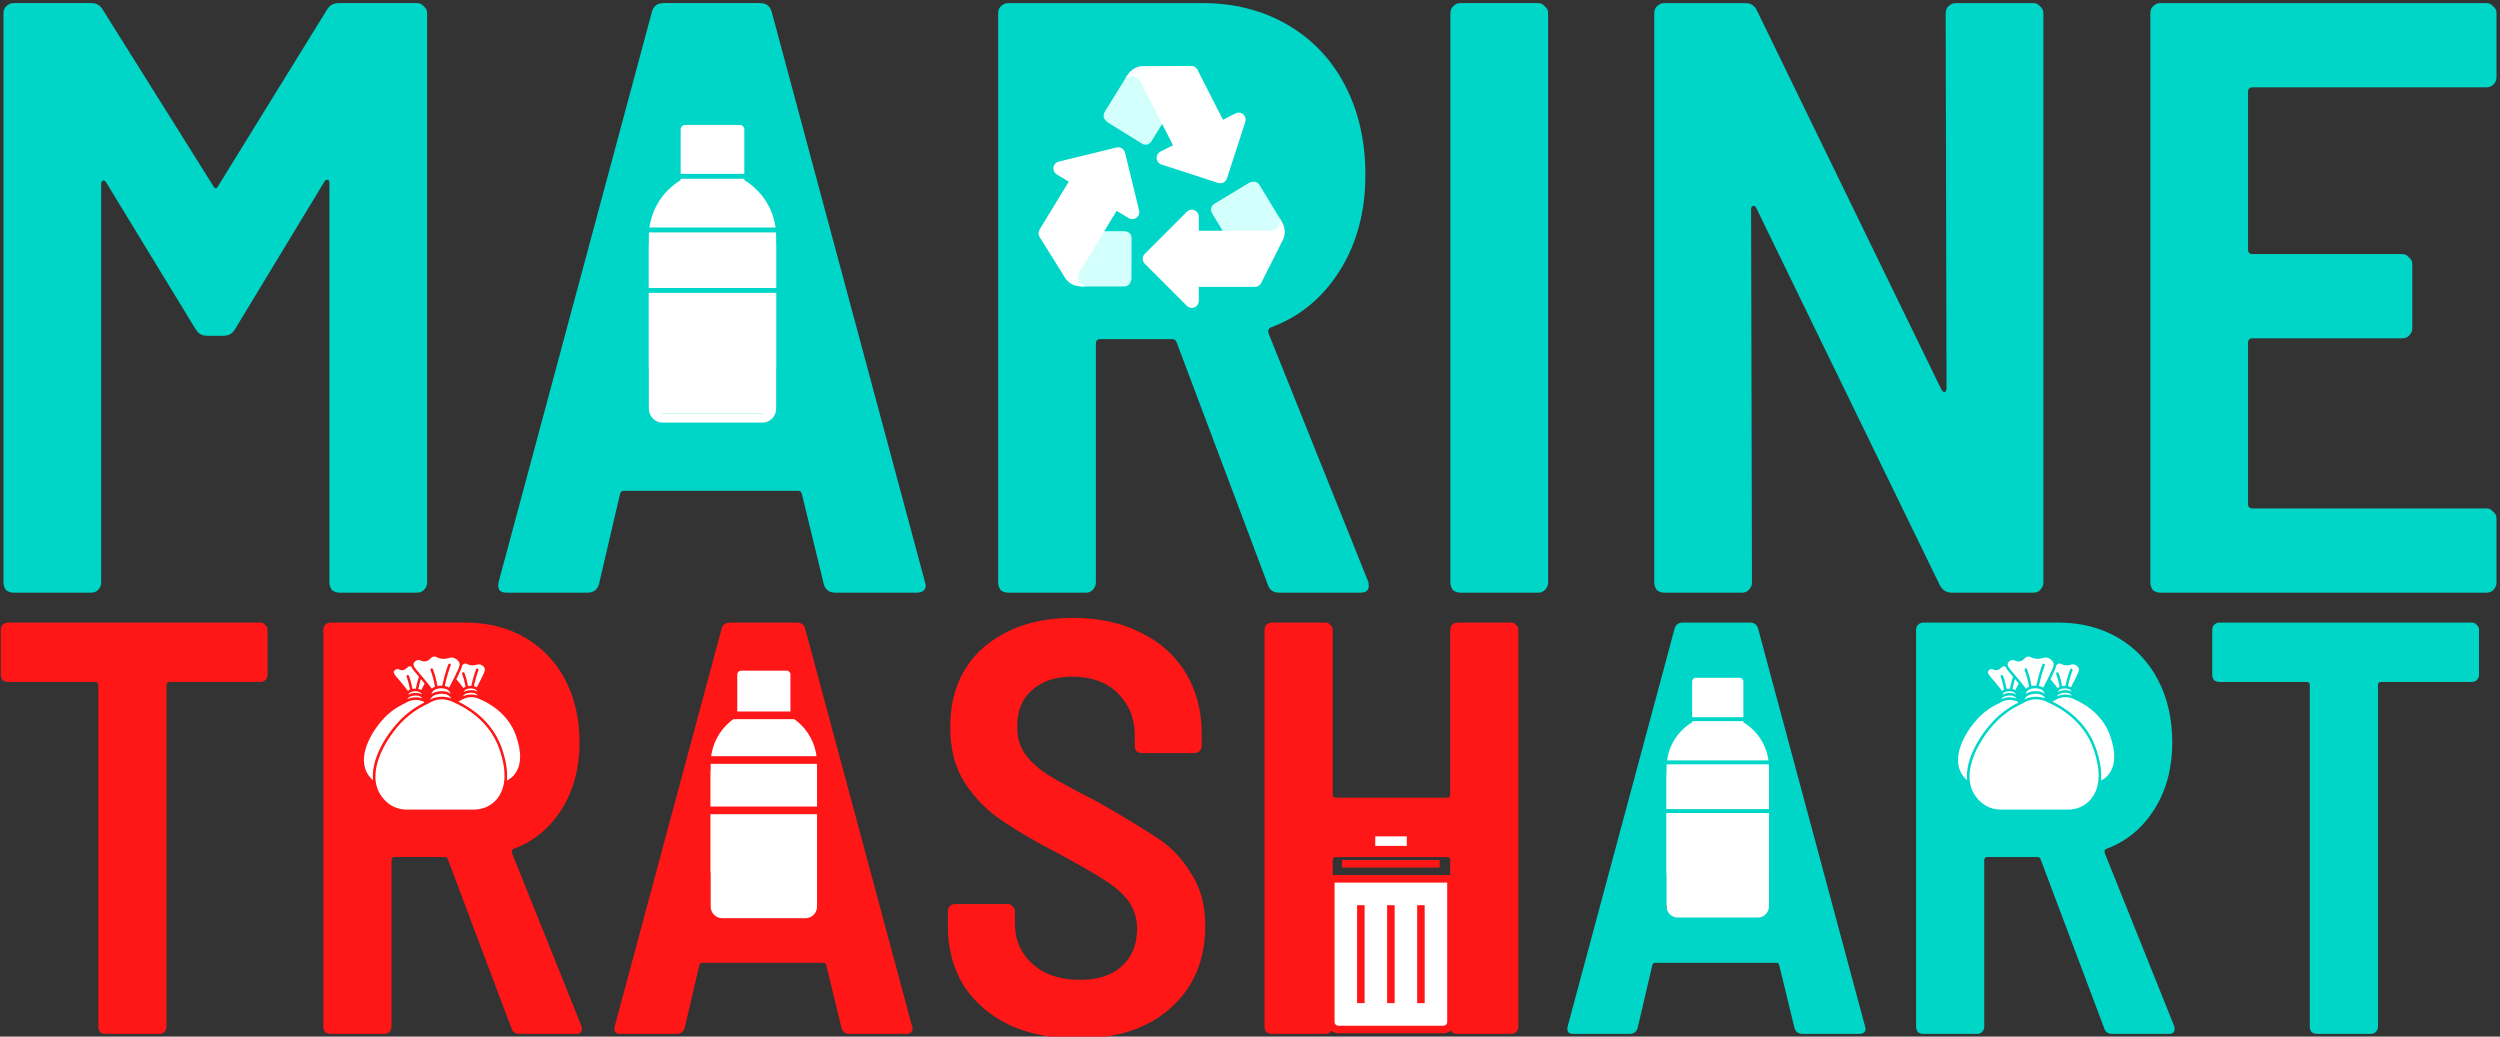 <?xml version="1.0" encoding="UTF-8"?>
<svg width="287pt" height="119pt" version="1.1" viewBox="0 0 287 119" xmlns="http://www.w3.org/2000/svg" xmlns:xlink="http://www.w3.org/1999/xlink">
<rect x="0" y="0" width="287" height="119" fill="#333333" stroke="none"/>
<g enable-background="new">
<clipPath>
<path transform="scale(.24)" d="m0 0h1562.5v1593.8h-1562.5z" fill-rule="evenodd"/>
</clipPath>
<clipPath>
<path transform="scale(.24)" d="m0 0h1562.5v1562.5h-1562.5z" fill-rule="evenodd"/>
</clipPath>
<clipPath>
<path transform="scale(.24)" d="m0 0h1562.5v1562.5h-1562.5z" fill-rule="evenodd"/>
</clipPath>
<clipPath id="x">
<path transform="scale(.24)" d="m1124.4 831.13h78.125v81.25h-78.125z" fill-rule="evenodd"/>
</clipPath>
<g transform="translate(-45.162 -124.8)" clip-path="url(#x)">
<path transform="matrix(1.749 0 0 1.761 269.85 199.47)" d="m0 0h10.718v11.067h-10.718v-11.067" fill="#00d6c8"/>
</g>
<clipPath id="n">
<path transform="scale(.24)" d="m361.63 831.13h78.125v81.25h-78.125z" fill-rule="evenodd"/>
</clipPath>
<g transform="translate(-45.162 -124.8)" clip-path="url(#n)">
<path transform="matrix(1.754 0 0 1.761 86.791 199.48)" d="m0 0h10.693v11.067h-10.693v-11.067" fill="#ff1616"/>
</g>
<clipPath id="m">
<path transform="scale(.24)" d="m0 0h1562.5v1562.5h-1562.5z" fill-rule="evenodd"/>
</clipPath>
<g transform="translate(-45.162 -124.8)" clip-path="url(#m)">
<symbol id="c">
<path d="m0.442 0.7c0.003 0 6e-3 -0.001 8e-3 -4e-3 0.003-2e-3 4e-3 -0.005 4e-3 -8e-3v-0.077c0-0.003-0.001-0.006-4e-3 -9e-3 -2e-3 -2e-3 -0.005-3e-3 -8e-3 -3e-3h-0.155c-0.003 0-5e-3 -0.002-5e-3 -5e-3v-0.582c0-0.003-0.001-0.006-4e-3 -9e-3 -2e-3 -2e-3 -0.005-3e-3 -8e-3 -3e-3h-0.092c-0.003 0-0.006 1e-3 -9e-3 3e-3 -2e-3 0.003-3e-3 0.006-3e-3 9e-3v0.582c0 0.003-0.002 5e-3 -5e-3 5e-3h-0.149c-0.003 0-0.006 1e-3 -9e-3 3e-3 -2e-3 0.003-3e-3 0.006-3e-3 0.009v0.077c0 0.003 1e-3 6e-3 3e-3 8e-3 0.003 0.003 0.006 4e-3 9e-3 4e-3z"/>
</symbol>
<symbol id="a">
<path d="m0.334 0c-0.007 0-0.012 0.003-0.014 0.01l-0.108 0.287c-0.001 0.003-3e-3 4e-3 -5e-3 4e-3h-0.086c-0.003 0-5e-3 -0.002-5e-3 -5e-3v-0.284c0-0.003-0.001-0.006-4e-3 -9e-3 -2e-3 -2e-3 -0.005-3e-3 -8e-3 -3e-3h-0.092c-0.003 0-0.006 1e-3 -9e-3 3e-3 -2e-3 0.003-3e-3 0.006-3e-3 9e-3v0.676c0 0.003 1e-3 6e-3 3e-3 8e-3 0.003 0.003 0.006 4e-3 9e-3 4e-3h0.231c0.038 0 0.072-0.009 0.101-0.026 0.029-0.017 0.052-0.041 0.068-0.072 0.016-0.031 0.024-0.066 0.024-0.106 0-0.043-0.01-0.081-0.03-0.113s-0.047-0.055-0.082-0.068c-0.003-0.001-0.004-0.004-3e-3 -7e-3l0.118-0.294c6.6667e-4 -0.001 9.9998e-4 -0.003 1e-3 -6e-3 -2e-8 -0.005-0.003-8e-3 -0.01-8e-3h-0.096m-0.213 0.6c-0.003 0-5e-3 -0.002-5e-3 -5e-3v-0.199c0-0.003 0.002-5e-3 5e-3 -5e-3h0.105c0.028 0 0.051 0.009 0.068 0.028 0.017 0.019 0.026 0.045 0.026 0.076 0 0.032-0.009 0.057-0.026 0.076-0.017 0.019-0.04 0.029-0.068 0.029z"/>
</symbol>
<symbol id="b">
<path d="m0.402 0c-0.007 0-0.012 0.003-0.014 0.01l-0.026 0.107c-6.6665e-4 0.003-0.002 4e-3 -5e-3 4e-3h-0.206c-0.003 1e-8 -0.004-0.001-5e-3 -4e-3l-0.025-0.107c-2e-3 -0.007-0.007-0.01-0.014-0.01h-0.095c-0.009 0-0.012 0.004-0.01 0.013l0.182 0.677c2e-3 0.007 0.007 0.01 0.014 0.01h0.114c0.007 0 0.012-0.003 0.014-0.01l0.182-0.677 1e-3 -4e-3c0-6e-3 -0.004-9e-3 -0.011-9e-3h-0.096m-0.232 0.218c-6.6668e-4 -2e-3 -3.3332e-4 -0.004 9.9998e-4 -5e-3 0.001-6.6668e-4 0.003-1e-3 4e-3 -1e-3h0.158c0.001 0 0.003 3.3333e-4 4e-3 1e-3 0.001 0.001 0.002 3e-3 1e-3 5e-3l-0.082 0.328c-6.6666e-4 2e-3 -0.002 3e-3 -3e-3 3e-3s-0.002-9.9994e-4 -3e-3 -3e-3z"/>
</symbol>
<symbol id="d">
<path d="m0.221 0c-0.044 0-0.083 0.008-0.116 0.023-0.033 0.016-0.059 0.038-0.078 0.067-0.018 0.029-0.027 0.063-0.027 0.101v0.026c0 0.003 1e-3 6e-3 3e-3 8e-3 0.003 0.003 0.006 4e-3 9e-3 4e-3h0.09c0.003 0 6e-3 -0.001 8e-3 -4e-3 0.003-2e-3 4e-3 -0.005 4e-3 -8e-3v-0.02c-1e-8 -0.029 0.01-0.052 0.03-0.07s0.047-0.027 0.081-0.027c0.031-1e-8 0.055 8e-3 0.072 0.024s0.025 0.037 0.025 0.063c0 0.018-0.005 0.033-0.014 0.046-0.009 0.013-0.023 0.025-0.04 0.036-0.017 0.011-0.043 0.026-0.078 0.045-0.041 0.021-0.073 0.04-0.098 0.057-0.025 0.017-0.046 0.038-0.063 0.064-0.017 0.026-0.025 0.058-0.025 0.095 0 0.057 0.019 0.103 0.057 0.136 0.039 0.033 0.089 0.05 0.152 0.05 0.043 0 0.082-0.008 0.115-0.025 0.033-0.016 0.059-0.039 0.077-0.069 0.018-0.03 0.027-0.064 0.027-0.103v-0.021c0-0.003-0.001-0.006-4e-3 -9e-3 -2e-3 -2e-3 -0.005-3e-3 -8e-3 -3e-3h-0.09c-0.003-2e-8 -0.006 1e-3 -9e-3 3e-3 -2e-3 0.003-3e-3 0.006-3e-3 9e-3v0.019c0 0.029-0.01 0.052-0.029 0.071-0.019 0.019-0.045 0.028-0.078 0.028-0.029 0-0.051-0.008-0.068-0.023-0.017-0.015-0.025-0.035-0.025-0.062 0-0.018 0.004-0.033 0.013-0.046 0.009-0.013 0.022-0.025 0.039-0.036 0.018-0.011 0.045-0.026 0.081-0.044 0.048-0.027 0.083-0.049 0.106-0.064 0.023-0.015 0.042-0.035 0.057-0.06 0.016-0.024 0.024-0.054 0.024-0.089 3e-8 -0.059-0.02-0.105-0.059-0.14-0.039-0.035-0.092-0.052-0.158-0.052z"/>
</symbol>
<symbol id="h">
<path d="m0.316 0.688c0 0.003 1e-3 6e-3 3e-3 8e-3 0.003 0.003 0.006 4e-3 9e-3 4e-3h0.092c0.003 0 6e-3 -0.001 8e-3 -4e-3 0.003-2e-3 4e-3 -0.005 4e-3 -8e-3v-0.676c0-0.003-0.001-0.006-4e-3 -9e-3 -2e-3 -2e-3 -0.005-3e-3 -8e-3 -3e-3h-0.092c-0.003 0-0.006 1e-3 -9e-3 3e-3 -2e-3 0.003-3e-3 0.006-3e-3 9e-3v0.284c0 0.003-0.002 5e-3 -5e-3 5e-3h-0.19c-0.003 0-5e-3 -0.002-5e-3 -5e-3v-0.284c0-0.003-0.001-0.006-4e-3 -9e-3 -2e-3 -2e-3 -0.005-3e-3 -8e-3 -3e-3h-0.092c-0.003 0-0.006 1e-3 -9e-3 3e-3 -2e-3 0.003-3e-3 0.006-3e-3 9e-3v0.676c0 0.003 1e-3 6e-3 3e-3 8e-3 0.003 0.003 0.006 4e-3 9e-3 4e-3h0.092c0.003 0 6e-3 -0.001 8e-3 -4e-3 0.003-2e-3 4e-3 -0.005 4e-3 -8e-3v-0.281c0-0.003 0.002-5e-3 5e-3 -5e-3h0.19c0.003 5e-8 5e-3 0.002 5e-3 5e-3z"/>
</symbol>
<use transform="matrix(67.451 0 0 -67.451 45.252 243.49)" fill="#ff1616" xlink:href="#c"/>
<use transform="matrix(67.451 0 0 -67.451 82.282 243.49)" fill="#ff1616" xlink:href="#a"/>
<use transform="matrix(67.451 0 0 -67.451 115.6 243.49)" fill="#ff1616" xlink:href="#b"/>
<use transform="matrix(67.451 0 0 -67.451 153.98 244.03)" fill="#ff1616" xlink:href="#d"/>
<use transform="matrix(67.451 0 0 -67.451 190.33 243.49)" fill="#ff1616" xlink:href="#h"/>
<use transform="matrix(67.451 0 0 -67.451 225 243.49)" fill="#00d6c8" xlink:href="#b"/>
<use transform="matrix(67.451 0 0 -67.451 265.13 243.49)" fill="#00d6c8" xlink:href="#a"/>
<use transform="matrix(67.451 0 0 -67.451 299.13 243.49)" fill="#00d6c8" xlink:href="#c"/>
</g>
<clipPath id="l">
<path transform="scale(.24)" d="m816.17 933.37h75.395v82.934h-75.395z" fill-rule="evenodd"/>
</clipPath>
<g transform="translate(-45.261 -125.29)" clip-path="url(#l)">
<path transform="matrix(.862 0 0 .865 194.16 223.15)" d="m5.5 23.5c-0.276-2.48e-4 -0.512-0.098-0.707-0.293-0.195-0.195-0.293-0.431-0.293-0.707v-19h16v19c-2.48e-4 0.276-0.098 0.512-0.293 0.707-0.195 0.195-0.431 0.293-0.707 0.293z" fill="#fff"/>
<path transform="matrix(.862 0 0 .865 194.16 223.15)" d="m6 1h13v1h-13z" fill="#ff1616"/>
<path transform="matrix(.862 0 0 .865 194.16 223.15)" d="m23 3h-21v1h2v18.5c2.248e-4 0.199 0.038 0.39 0.115 0.574 0.076 0.184 0.185 0.346 0.325 0.486 0.141 0.141 0.303 0.249 0.486 0.325 0.184 0.076 0.375 0.114 0.574 0.115h14c0.199-2.27e-4 0.39-0.038 0.574-0.115 0.184-0.076 0.346-0.185 0.486-0.325 0.141-0.141 0.249-0.303 0.325-0.486 0.076-0.184 0.114-0.375 0.115-0.574v-18.5h2zm-3 19.5c-1.65e-4 0.138-0.049 0.256-0.147 0.353-0.098 0.098-0.215 0.146-0.353 0.147h-14c-0.138-1.64e-4 -0.256-0.049-0.353-0.147-0.098-0.098-0.146-0.215-0.147-0.353v-18.5h15z" fill="#ff1616"/>
<path transform="matrix(.862 0 0 .865 194.16 223.15)" d="m12 7h1v13h-1z" fill="#ff1616"/>
<path transform="matrix(.862 0 0 .865 194.16 223.15)" d="m8 7h1v13h-1z" fill="#ff1616"/>
<path transform="matrix(.862 0 0 .865 194.16 223.15)" d="m16 7h1v13h-1z" fill="#ff1616"/>
</g>
<clipPath id="k">
<path transform="scale(.24)" d="m0 0h1562.5v1562.5h-1562.5z" fill-rule="evenodd"/>
</clipPath>
<g transform="translate(-45.261 -125.29)" clip-path="url(#k)">
<path transform="matrix(.934 0 0 1.093 203.14 221.85)" d="m0 0h3.878" fill="none" stroke="#fff"/>
</g>
<clipPath id="j">
<path transform="scale(.24)" d="m985.32 844.05h49.007v114.98h-49.007z" fill-rule="evenodd"/>
</clipPath>
<g transform="translate(-45.162 -124.8)" clip-path="url(#j)" fill="#fff">
<path transform="matrix(.42 0 0 .43 228.92 202.61)" d="m43 64h-22c-1.65 0-3-1.35-3-3v-37c0-7.72 6.28-14 14-14s14 6.28 14 14v37c0 1.65-1.35 3-3 3zm-11-52c-6.62 0-12 5.38-12 12v37c0 0.55 0.45 1 1 1h22c0.55 0 1-0.45 1-1v-37c0-6.62-5.38-12-12-12z"/>
<path transform="matrix(.42 0 0 .43 228.92 202.61)" d="m39 13h-2v-11h-10v11h-2v-12c0-0.55 0.45-1 1-1h12c0.55 0 1 0.45 1 1z"/>
<path transform="matrix(.42 0 0 .43 228.92 202.61)" d="m26 4h9v2h-9z"/>
<path transform="matrix(.42 0 0 .43 228.92 202.61)" d="m45 53h-26c-0.55 0-1-0.45-1-1v-26c0-0.55 0.45-1 1-1h26c0.55 0 1 0.45 1 1v26c0 0.55-0.45 1-1 1zm-25-2h24v-24h-24z"/>
</g>
<clipPath id="ar">
<path transform="scale(.24)" d="m987.37 883.72h45.237v71.625h-45.237z" fill-rule="evenodd"/>
</clipPath>
<g transform="translate(-45.162 -124.8)" clip-path="url(#ar)">
<path transform="matrix(1.049 0 0 1.052 236.97 212.09)" d="m0 0h10.352v16.338h-10.352v-16.338" fill="#fff"/>
</g>
<clipPath id="aq">
<path transform="scale(.24)" d="m0 0h1562.5v1593.8h-1562.5z"/>
</clipPath>
<g transform="translate(-45.162 -124.8)" clip-path="url(#aq)">
<clipPath id="ap">
<path transform="scale(.24)" d="m0 0h1562.5v1562.5h-1562.5z"/>
</clipPath>
<g clip-path="url(#ap)">
<clipPath id="ao">
<path transform="scale(.24)" d="m0 0h1562.5v1562.5h-1562.5z"/>
</clipPath>
<g clip-path="url(#ao)">
<clipPath id="an">
<path transform="scale(.24)" d="m986.69 864.01h45.237v86.704h-45.237z"/>
</clipPath>
<g clip-path="url(#an)">
<path transform="matrix(0 .325 -.327 0 247.66 207.36)" d="m48 0c8.837 0 16 7.426 16 16.586 0 9.16-7.163 16.586-16 16.586h-32c-8.837 0-16-7.426-16-16.586 0-9.16 7.163-16.586 16-16.586h32" fill="#fff"/>
</g>
</g>
</g>
</g>
<clipPath id="am">
<path transform="scale(.24)" d="m999.7 846.73h20.734v22.618h-20.734z" fill-rule="evenodd"/>
</clipPath>
<g transform="translate(-45.162 -124.8)" clip-path="url(#am)">
<path transform="matrix(1.043 0 0 1.055 239.93 203.21)" d="m0 0h4.77v5.144h-4.77v-5.144" fill="#fff"/>
</g>
<clipPath id="al">
<path transform="scale(.24)" d="m0 0h1562.5v1562.5h-1562.5z" fill-rule="evenodd"/>
</clipPath>
<g transform="translate(-45.162 -124.8)" clip-path="url(#al)" fill="none" stroke="#00d6c8">
<path transform="matrix(.45 0 0 .452 234.72 212.32)" d="m0 0h34.205"/>
<path transform="matrix(.45 0 0 .452 234.72 217.91)" d="m0 0h34.205"/>
<path transform="matrix(.459 0 0 .452 237.68 207.36)" d="m0 0h22.692"/>
</g>
<clipPath id="ak">
<path transform="scale(.24)" d="m527.55 840.01h50.892v118.75h-50.892z" fill-rule="evenodd"/>
</clipPath>
<g transform="translate(-45.021 -124.65)" clip-path="url(#ak)" fill="#fff">
<path transform="matrix(.436 0 0 .444 118.76 201.64)" d="m43 64h-22c-1.65 0-3-1.35-3-3v-37c0-7.72 6.28-14 14-14s14 6.28 14 14v37c0 1.65-1.35 3-3 3zm-11-52c-6.62 0-12 5.38-12 12v37c0 0.55 0.45 1 1 1h22c0.55 0 1-0.45 1-1v-37c0-6.62-5.38-12-12-12z"/>
<path transform="matrix(.436 0 0 .444 118.76 201.64)" d="m39 13h-2v-11h-10v11h-2v-12c0-0.55 0.45-1 1-1h12c0.55 0 1 0.45 1 1z"/>
<path transform="matrix(.436 0 0 .444 118.76 201.64)" d="m26 4h9v2h-9z"/>
<path transform="matrix(.436 0 0 .444 118.76 201.64)" d="m45 53h-26c-0.55 0-1-0.45-1-1v-26c0-0.55 0.45-1 1-1h26c0.55 0 1 0.45 1 1v26c0 0.55-0.45 1-1 1zm-25-2h24v-24h-24z"/>
</g>
<clipPath id="aj">
<path transform="scale(.24)" d="m529.67 881.08h47.122v75.395h-47.122z" fill-rule="evenodd"/>
</clipPath>
<g transform="translate(-45.021 -124.65)" clip-path="url(#aj)">
<path transform="matrix(1.092 0 0 1.107 127.12 211.46)" d="m0 0h10.352v16.338h-10.352v-16.338" fill="#fff"/>
</g>
<clipPath id="ai">
<path transform="scale(.24)" d="m0 0h1562.5v1593.8h-1562.5z"/>
</clipPath>
<g transform="translate(-45.021 -124.65)" clip-path="url(#ai)">
<clipPath id="ah">
<path transform="scale(.24)" d="m0 0h1562.5v1562.5h-1562.5z"/>
</clipPath>
<g clip-path="url(#ah)">
<clipPath id="ag">
<path transform="scale(.24)" d="m0 0h1562.5v1562.5h-1562.5z"/>
</clipPath>
<g clip-path="url(#ag)">
<clipPath id="af">
<path transform="scale(.24)" d="m530.56 860.67h45.237v88.589h-45.237z"/>
</clipPath>
<g clip-path="url(#af)">
<path transform="matrix(0 .332 -.327 0 138.19 206.56)" d="m48 0c8.837 0 16 7.426 16 16.586 0 9.16-7.163 16.586-16 16.586h-32c-8.837 0-16-7.426-16-16.586 0-9.16 7.163-16.586 16-16.586h32" fill="#fff"/>
</g>
</g>
</g>
</g>
<clipPath id="ae">
<path transform="scale(.24)" d="m542.44 842.78h22.618v22.618h-22.618z" fill-rule="evenodd"/>
</clipPath>
<g transform="translate(-45.021 -124.65)" clip-path="url(#ae)">
<path transform="matrix(1.138 0 0 1.055 130.19 202.27)" d="m0 0h4.77v5.144h-4.77v-5.144" fill="#fff"/>
</g>
<clipPath id="ad">
<path transform="scale(.24)" d="m0 0h1562.5v1562.5h-1562.5z" fill-rule="evenodd"/>
</clipPath>
<g transform="translate(-45.021 -124.65)" clip-path="url(#ad)" fill="none" stroke="#ff1616">
<path transform="matrix(.894 0 0 .877 124.79 211.9)" d="m0 0h17.708"/>
<path transform="matrix(.894 0 0 .877 124.79 217.68)" d="m0 0h17.708"/>
<path transform="matrix(.886 0 0 .877 127.86 206.77)" d="m0 0h11.748"/>
</g>
<clipPath id="ac">
<path transform="scale(.24)" d="m1121.5 833.95h79.165v73.51h-79.165z" fill-rule="evenodd"/>
</clipPath>
<g transform="translate(-45.162 -124.8)" clip-path="url(#ac)" fill="#fff">
<path transform="matrix(.147 0 0 .149 269.94 200.16)" d="m42.625 28.29c0.993 0.162 1.912 0.54 2.733 1.066-0.496-1.012-1.374-1.801-2.483-2.142-0.979-0.299-1.99-0.437-3.009-0.418-1.023 0.023-2.033 0.209-3.001 0.556-1.076 0.384-1.916 1.198-2.378 2.21 0.407-0.248 0.832-0.469 1.286-0.633 1.138-0.412 2.326-0.672 3.529-0.772 1.107-0.09 2.225-0.046 3.323 0.133z"/>
<path transform="matrix(.147 0 0 .149 269.94 200.16)" d="m33.832 32.895c1.49-0.653 3.334-1.207 5.48-1.364 2.473-0.178 4.635 0.213 6.367 0.777-0.828-1.077-2.021-1.822-3.377-2.044-0.621-0.102-1.25-0.153-1.879-0.153-0.319 0-0.638 0.013-0.956 0.04-1.027 0.085-2.04 0.307-3.012 0.659-1.078 0.39-1.988 1.126-2.623 2.085z"/>
<path transform="matrix(.147 0 0 .149 269.94 200.16)" d="m44.515 17.392c-0.131 0.421-0.268 0.822-0.395 1.256-0.616 2.101-1.134 4.256-1.577 6.415 0.308 0.068 0.615 0.147 0.918 0.24 0.479 0.147 0.918 0.365 1.334 0.614 0.9-1.658 1.786-3.337 2.646-5.018-0.969-1.187-1.945-2.357-2.926-3.507z"/>
<path transform="matrix(.147 0 0 .149 269.94 200.16)" d="m86 26.137c0.992 0.162 1.911 0.54 2.733 1.066-0.496-1.012-1.374-1.801-2.483-2.141-0.979-0.3-1.999-0.438-3.009-0.418-1.022 0.023-2.032 0.21-3.001 0.556-1.075 0.384-1.915 1.197-2.378 2.21 0.407-0.248 0.832-0.469 1.286-0.633 1.141-0.413 2.328-0.672 3.528-0.772 1.108-0.092 2.226-0.047 3.324 0.132z"/>
<path transform="matrix(.147 0 0 .149 269.94 200.16)" d="m118.66 60.713c-6.197-17.068-21.64-25.076-27.993-27.727-0.01-4e-3 -0.016-0.013-0.026-0.017-0.014-6e-3 -0.03-8e-3 -0.044-0.015-1.679-0.858-4.386-1.83-7.765-1.581-3.125 0.228-5.525 1.416-6.989 2.371-0.029 0.019-0.063 0.027-0.093 0.043-0.017 9e-3 -0.028 0.025-0.046 0.033-0.676 0.302-1.346 0.619-2.01 0.948 9.556 4.564 26.456 15.149 33.754 35.251 3.547 9.771 4.945 18.329 4.212 25.62 2.061-1.004 3.905-2.387 5.393-4.071 0.199-0.225 0.394-0.458 0.586-0.697 5.459-6.838 5.802-16.985 1.021-30.158z"/>
<path transform="matrix(.147 0 0 .149 269.94 200.16)" d="m72.205 17.515c1.885 2.203 3.741 4.501 5.545 6.847 0.481-0.397 1.025-0.72 1.621-0.957-0.269-1.542-0.589-3.082-0.983-4.587-0.471-1.797-1.036-3.589-1.682-5.326-0.192-0.518 0.072-1.093 0.589-1.286 0.517-0.192 1.093 0.072 1.286 0.589 0.668 1.799 1.254 3.655 1.741 5.516 0.39 1.488 0.707 3.011 0.979 4.535 0.625-0.119 1.258-0.188 1.896-0.202 0.243-4e-3 0.487 5e-3 0.73 0.015 0.459-2.261 1.003-4.521 1.65-6.728 0.588-2.006 1.261-4.012 2-5.961 0.196-0.517 0.775-0.777 1.29-0.581 0.517 0.196 0.776 0.773 0.581 1.29-0.721 1.901-1.378 3.858-1.952 5.814-0.617 2.105-1.135 4.26-1.577 6.416 0.309 0.067 0.615 0.146 0.919 0.239 0.478 0.147 0.917 0.364 1.333 0.613 1.204-2.218 2.385-4.467 3.506-6.706 2.765-5.523 3.08-6.761 2.67-7.902-0.705-1.959-3.095-2.804-3.197-2.839-1.194-0.413-2.024-0.199-3.169 0.096-1.196 0.308-2.682 0.69-4.825 0.302-1.324-0.241-2.103-0.633-2.672-0.919-0.592-0.298-0.838-0.422-1.462-0.332-0.939 0.136-1.443 0.614-2.08 1.219-0.081 0.077-0.165 0.15-0.246 0.226-0.265 1.929-1.424 4.515-3.776 9.212-0.233 0.467-0.48 0.933-0.715 1.397z"/>
<path transform="matrix(.147 0 0 .149 269.94 200.16)" d="m77.207 30.742c1.49-0.653 3.334-1.207 5.48-1.364 2.477-0.178 4.636 0.214 6.368 0.778-0.828-1.077-2.021-1.823-3.378-2.045-0.622-0.102-1.25-0.153-1.879-0.153-0.319 0-0.638 0.013-0.956 0.04-1.024 0.085-2.038 0.307-3.012 0.66-1.078 0.39-1.988 1.126-2.623 2.084z"/>
<path transform="matrix(.147 0 0 .149 269.94 200.16)" d="m68.238 32.346c-1.086-1.804-2.878-3.073-4.962-3.415-0.808-0.132-1.625-0.198-2.441-0.198-0.415 0-0.829 0.017-1.242 0.051-1.333 0.111-2.65 0.399-3.915 0.857-1.708 0.618-3.099 1.89-3.93 3.536 1.999-0.974 4.595-1.855 7.689-2.082 3.504-0.252 6.502 0.404 8.801 1.251z"/>
<path transform="matrix(.147 0 0 .149 269.94 200.16)" d="m28.427 19.185c2.025 2.349 4.016 4.816 5.948 7.329 0.481-0.397 1.025-0.72 1.62-0.957-0.268-1.539-0.588-3.079-0.983-4.587-0.47-1.796-1.036-3.587-1.681-5.326-0.192-0.518 0.072-1.093 0.589-1.286 0.516-0.19 1.093 0.071 1.286 0.589 0.668 1.8 1.254 3.656 1.741 5.516 0.39 1.491 0.708 3.013 0.979 4.535 0.625-0.119 1.258-0.188 1.896-0.202 0.244-5e-3 0.487 3e-3 0.73 0.013 0.46-2.264 1.004-4.524 1.649-6.726 0.251-0.856 0.514-1.673 0.78-2.48-0.327-0.376-0.646-0.74-0.95-1.088-2.43-2.776-4.164-4.76-4.905-6.56l-0.019-9e-3c-0.592-0.298-0.838-0.423-1.46-0.331-0.94 0.135-1.443 0.613-2.081 1.219-0.71 0.675-1.595 1.516-3.151 1.726-1.315 0.179-2.223-0.203-2.956-0.509-0.68-0.283-1.128-0.471-1.853-0.271-0.884 0.243-1.966 1.002-2.232 1.932-0.365 1.273 1.063 2.903 3.653 5.863 0.436 0.5 0.904 1.035 1.4 1.61z"/>
<path transform="matrix(.147 0 0 .149 269.94 200.16)" d="m69.703 35.169c-0.01-4e-3 -0.016-0.013-0.025-0.017-0.014-7e-3 -0.03-8e-3 -0.045-0.015-2.172-1.11-5.676-2.366-10.051-2.046-4.046 0.295-7.153 1.832-9.047 3.069-0.029 0.019-0.063 0.027-0.093 0.043-0.017 9e-3 -0.028 0.025-0.046 0.033-8.145 3.639-15.333 8.65-21.365 14.896-10.005 10.358-26.513 34.795-17.381 53.132 1.44 2.894 3.511 5.556 6.153 7.913 4.209 3.755 9.735 5.822 15.562 5.822h52.646c6.798 0 13.161-2.79 17.456-7.654 0.257-0.291 0.509-0.591 0.757-0.9 2.731-3.421 4.456-7.489 5.201-12.166-1e-3 -0.074 0.014-0.142 0.029-0.213 1.114-7.319-0.169-16.127-3.886-26.364-7.942-21.878-27.727-32.137-35.865-35.533z"/>
<path transform="matrix(.147 0 0 .149 269.94 200.16)" d="m27.593 49.742c5.579-5.776 12.123-10.516 19.469-14.137l-0.21-0.677c-1.693-0.807-4.244-1.635-7.394-1.402-3.125 0.228-5.526 1.415-6.989 2.371-0.029 0.019-0.063 0.027-0.093 0.043-0.017 9e-3 -0.028 0.025-0.046 0.033-6.359 2.841-11.971 6.754-16.679 11.628-7.806 8.081-20.69 27.134-13.586 41.401 1.117 2.242 2.723 4.307 4.773 6.137 0.082 0.073 0.172 0.139 0.256 0.211-1.666-17.187 11.205-35.986 20.499-45.608z"/>
<path transform="matrix(.147 0 0 .149 269.94 200.16)" d="m45.321 15.25c1.358 1.576 2.708 3.194 4.043 4.839 0.024 0.026 0.044 0.051 0.065 0.079 1.237 1.526 2.457 3.08 3.66 4.649 0.698-0.619 1.5-1.126 2.406-1.455-0.35-2.042-0.774-4.086-1.297-6.084-0.601-2.299-1.326-4.594-2.153-6.821-0.192-0.518 0.071-1.093 0.589-1.286 0.517-0.192 1.093 0.072 1.286 0.589 0.851 2.289 1.595 4.648 2.213 7.011 0.52 1.987 0.943 4.017 1.296 6.049 0.87-0.183 1.753-0.295 2.644-0.315 0.38-7e-3 0.759 9.98e-4 1.137 0.023 0.593-2.954 1.313-5.906 2.157-8.785 0.747-2.55 1.604-5.102 2.545-7.584 0.196-0.517 0.776-0.777 1.29-0.581 0.517 0.196 0.776 0.773 0.581 1.29-0.924 2.435-1.764 4.937-2.497 7.438-0.815 2.78-1.512 5.63-2.088 8.482 0.481 0.095 0.96 0.206 1.433 0.351 0.683 0.209 1.309 0.525 1.887 0.903 1.59-2.922 3.143-5.881 4.613-8.816 2.571-5.135 3.495-7.41 3.607-8.858 0-5e-3 9.99e-4 -9e-3 9.99e-4 -0.014 0.041-0.558-0.034-0.997-0.188-1.425-0.943-2.623-4.113-3.744-4.248-3.79-1.605-0.555-2.751-0.258-4.203 0.116-1.577 0.407-3.365 0.869-6.037 0.381-1.65-0.301-2.624-0.791-3.334-1.148-0.762-0.384-1.145-0.575-2.028-0.449-1.286 0.185-1.989 0.854-2.804 1.628-0.924 0.877-1.971 1.872-3.867 2.129-1.598 0.219-2.724-0.253-3.629-0.63-0.886-0.37-1.527-0.639-2.543-0.358-1.23 0.338-2.669 1.358-3.04 2.654-0.507 1.769 1.349 3.889 4.718 7.738 0.556 0.636 1.152 1.317 1.785 2.05z"/>
<path transform="matrix(.147 0 0 .149 269.94 200.16)" d="m59.427 26.792c1.386-0.115 2.791-0.06 4.171 0.167 1.537 0.252 2.935 0.912 4.121 1.85-0.531-1.776-1.877-3.205-3.675-3.756-1.276-0.391-2.594-0.572-3.927-0.546-1.333 0.03-2.65 0.274-3.916 0.725-1.722 0.615-2.997 2.048-3.49 3.78 0.695-0.518 1.456-0.949 2.285-1.249 1.431-0.52 2.922-0.846 4.431-0.971z"/>
</g>
<clipPath id="ab">
<path transform="scale(.24)" d="m358.96 833.95h79.165v73.51h-79.165z" fill-rule="evenodd"/>
</clipPath>
<g transform="translate(-45.162 -124.8)" clip-path="url(#ab)" fill="#fff">
<path transform="matrix(.147 0 0 .149 86.937 200.16)" d="m42.625 28.29c0.993 0.162 1.912 0.54 2.733 1.066-0.496-1.012-1.374-1.801-2.483-2.142-0.979-0.299-1.99-0.437-3.009-0.418-1.023 0.023-2.033 0.209-3.001 0.556-1.076 0.384-1.916 1.198-2.378 2.21 0.407-0.248 0.832-0.469 1.286-0.633 1.138-0.412 2.326-0.672 3.529-0.772 1.107-0.09 2.225-0.046 3.323 0.133z"/>
<path transform="matrix(.147 0 0 .149 86.937 200.16)" d="m33.832 32.895c1.49-0.653 3.334-1.207 5.48-1.364 2.473-0.178 4.635 0.213 6.367 0.777-0.828-1.077-2.021-1.822-3.377-2.044-0.621-0.102-1.25-0.153-1.879-0.153-0.319 0-0.638 0.013-0.956 0.04-1.027 0.085-2.04 0.307-3.012 0.659-1.078 0.39-1.988 1.126-2.623 2.085z"/>
<path transform="matrix(.147 0 0 .149 86.937 200.16)" d="m44.515 17.392c-0.131 0.421-0.268 0.822-0.395 1.256-0.616 2.101-1.134 4.256-1.577 6.415 0.308 0.068 0.615 0.147 0.918 0.24 0.479 0.147 0.918 0.365 1.334 0.614 0.9-1.658 1.786-3.337 2.646-5.018-0.969-1.187-1.945-2.357-2.926-3.507z"/>
<path transform="matrix(.147 0 0 .149 86.937 200.16)" d="m86 26.137c0.992 0.162 1.911 0.54 2.733 1.066-0.496-1.012-1.374-1.801-2.483-2.141-0.979-0.3-1.999-0.438-3.009-0.418-1.022 0.023-2.032 0.21-3.001 0.556-1.075 0.384-1.915 1.197-2.378 2.21 0.407-0.248 0.832-0.469 1.286-0.633 1.141-0.413 2.328-0.672 3.528-0.772 1.108-0.092 2.226-0.047 3.324 0.132z"/>
<path transform="matrix(.147 0 0 .149 86.937 200.16)" d="m118.66 60.713c-6.197-17.068-21.64-25.076-27.993-27.727-0.01-4e-3 -0.016-0.013-0.026-0.017-0.014-6e-3 -0.03-8e-3 -0.044-0.015-1.679-0.858-4.386-1.83-7.765-1.581-3.125 0.228-5.525 1.416-6.989 2.371-0.029 0.019-0.063 0.027-0.093 0.043-0.017 9e-3 -0.028 0.025-0.046 0.033-0.676 0.302-1.346 0.619-2.01 0.948 9.556 4.564 26.456 15.149 33.754 35.251 3.547 9.771 4.945 18.329 4.212 25.62 2.061-1.004 3.905-2.387 5.393-4.071 0.199-0.225 0.394-0.458 0.586-0.697 5.459-6.838 5.802-16.985 1.021-30.158z"/>
<path transform="matrix(.147 0 0 .149 86.937 200.16)" d="m72.205 17.515c1.885 2.203 3.741 4.501 5.545 6.847 0.481-0.397 1.025-0.72 1.621-0.957-0.269-1.542-0.589-3.082-0.983-4.587-0.471-1.797-1.036-3.589-1.682-5.326-0.192-0.518 0.072-1.093 0.589-1.286 0.517-0.192 1.093 0.072 1.286 0.589 0.668 1.799 1.254 3.655 1.741 5.516 0.39 1.488 0.707 3.011 0.979 4.535 0.625-0.119 1.258-0.188 1.896-0.202 0.243-4e-3 0.487 5e-3 0.73 0.015 0.459-2.261 1.003-4.521 1.65-6.728 0.588-2.006 1.261-4.012 2-5.961 0.196-0.517 0.775-0.777 1.29-0.581 0.517 0.196 0.776 0.773 0.581 1.29-0.721 1.901-1.378 3.858-1.952 5.814-0.617 2.105-1.135 4.26-1.577 6.416 0.309 0.067 0.615 0.146 0.919 0.239 0.478 0.147 0.917 0.364 1.333 0.613 1.204-2.218 2.385-4.467 3.506-6.706 2.765-5.523 3.08-6.761 2.67-7.902-0.705-1.959-3.095-2.804-3.197-2.839-1.194-0.413-2.024-0.199-3.169 0.096-1.196 0.308-2.682 0.69-4.825 0.302-1.324-0.241-2.103-0.633-2.672-0.919-0.592-0.298-0.838-0.422-1.462-0.332-0.939 0.136-1.443 0.614-2.08 1.219-0.081 0.077-0.165 0.15-0.246 0.226-0.265 1.929-1.424 4.515-3.776 9.212-0.233 0.467-0.48 0.933-0.715 1.397z"/>
<path transform="matrix(.147 0 0 .149 86.937 200.16)" d="m77.207 30.742c1.49-0.653 3.334-1.207 5.48-1.364 2.477-0.178 4.636 0.214 6.368 0.778-0.828-1.077-2.021-1.823-3.378-2.045-0.622-0.102-1.25-0.153-1.879-0.153-0.319 0-0.638 0.013-0.956 0.04-1.024 0.085-2.038 0.307-3.012 0.66-1.078 0.39-1.988 1.126-2.623 2.084z"/>
<path transform="matrix(.147 0 0 .149 86.937 200.16)" d="m68.238 32.346c-1.086-1.804-2.878-3.073-4.962-3.415-0.808-0.132-1.625-0.198-2.441-0.198-0.415 0-0.829 0.017-1.242 0.051-1.333 0.111-2.65 0.399-3.915 0.857-1.708 0.618-3.099 1.89-3.93 3.536 1.999-0.974 4.595-1.855 7.689-2.082 3.504-0.252 6.502 0.404 8.801 1.251z"/>
<path transform="matrix(.147 0 0 .149 86.937 200.16)" d="m28.427 19.185c2.025 2.349 4.016 4.816 5.948 7.329 0.481-0.397 1.025-0.72 1.62-0.957-0.268-1.539-0.588-3.079-0.983-4.587-0.47-1.796-1.036-3.587-1.681-5.326-0.192-0.518 0.072-1.093 0.589-1.286 0.516-0.19 1.093 0.071 1.286 0.589 0.668 1.8 1.254 3.656 1.741 5.516 0.39 1.491 0.708 3.013 0.979 4.535 0.625-0.119 1.258-0.188 1.896-0.202 0.244-5e-3 0.487 3e-3 0.73 0.013 0.46-2.264 1.004-4.524 1.649-6.726 0.251-0.856 0.514-1.673 0.78-2.48-0.327-0.376-0.646-0.74-0.95-1.088-2.43-2.776-4.164-4.76-4.905-6.56l-0.019-9e-3c-0.592-0.298-0.838-0.423-1.46-0.331-0.94 0.135-1.443 0.613-2.081 1.219-0.71 0.675-1.595 1.516-3.151 1.726-1.315 0.179-2.223-0.203-2.956-0.509-0.68-0.283-1.128-0.471-1.853-0.271-0.884 0.243-1.966 1.002-2.232 1.932-0.365 1.273 1.063 2.903 3.653 5.863 0.436 0.5 0.904 1.035 1.4 1.61z"/>
<path transform="matrix(.147 0 0 .149 86.937 200.16)" d="m69.703 35.169c-0.01-4e-3 -0.016-0.013-0.025-0.017-0.014-7e-3 -0.03-8e-3 -0.045-0.015-2.172-1.11-5.676-2.366-10.051-2.046-4.046 0.295-7.153 1.832-9.047 3.069-0.029 0.019-0.063 0.027-0.093 0.043-0.017 9e-3 -0.028 0.025-0.046 0.033-8.145 3.639-15.333 8.65-21.365 14.896-10.005 10.358-26.513 34.795-17.381 53.132 1.44 2.894 3.511 5.556 6.153 7.913 4.209 3.755 9.735 5.822 15.562 5.822h52.646c6.798 0 13.161-2.79 17.456-7.654 0.257-0.291 0.509-0.591 0.757-0.9 2.731-3.421 4.456-7.489 5.201-12.166-1e-3 -0.074 0.014-0.142 0.029-0.213 1.114-7.319-0.169-16.127-3.886-26.364-7.942-21.878-27.727-32.137-35.865-35.533z"/>
<path transform="matrix(.147 0 0 .149 86.937 200.16)" d="m27.593 49.742c5.579-5.776 12.123-10.516 19.469-14.137l-0.21-0.677c-1.693-0.807-4.244-1.635-7.394-1.402-3.125 0.228-5.526 1.415-6.989 2.371-0.029 0.019-0.063 0.027-0.093 0.043-0.017 9e-3 -0.028 0.025-0.046 0.033-6.359 2.841-11.971 6.754-16.679 11.628-7.806 8.081-20.69 27.134-13.586 41.401 1.117 2.242 2.723 4.307 4.773 6.137 0.082 0.073 0.172 0.139 0.256 0.211-1.666-17.187 11.205-35.986 20.499-45.608z"/>
<path transform="matrix(.147 0 0 .149 86.937 200.16)" d="m45.321 15.25c1.358 1.576 2.708 3.194 4.043 4.839 0.024 0.026 0.044 0.051 0.065 0.079 1.237 1.526 2.457 3.08 3.66 4.649 0.698-0.619 1.5-1.126 2.406-1.455-0.35-2.042-0.774-4.086-1.297-6.084-0.601-2.299-1.326-4.594-2.153-6.821-0.192-0.518 0.071-1.093 0.589-1.286 0.517-0.192 1.093 0.072 1.286 0.589 0.851 2.289 1.595 4.648 2.213 7.011 0.52 1.987 0.943 4.017 1.296 6.049 0.87-0.183 1.753-0.295 2.644-0.315 0.38-7e-3 0.759 9.98e-4 1.137 0.023 0.593-2.954 1.313-5.906 2.157-8.785 0.747-2.55 1.604-5.102 2.545-7.584 0.196-0.517 0.776-0.777 1.29-0.581 0.517 0.196 0.776 0.773 0.581 1.29-0.924 2.435-1.764 4.937-2.497 7.438-0.815 2.78-1.512 5.63-2.088 8.482 0.481 0.095 0.96 0.206 1.433 0.351 0.683 0.209 1.309 0.525 1.887 0.903 1.59-2.922 3.143-5.881 4.613-8.816 2.571-5.135 3.495-7.41 3.607-8.858 0-5e-3 9.99e-4 -9e-3 9.99e-4 -0.014 0.041-0.558-0.034-0.997-0.188-1.425-0.943-2.623-4.113-3.744-4.248-3.79-1.605-0.555-2.751-0.258-4.203 0.116-1.577 0.407-3.365 0.869-6.037 0.381-1.65-0.301-2.624-0.791-3.334-1.148-0.762-0.384-1.145-0.575-2.028-0.449-1.286 0.185-1.989 0.854-2.804 1.628-0.924 0.877-1.971 1.872-3.867 2.129-1.598 0.219-2.724-0.253-3.629-0.63-0.886-0.37-1.527-0.639-2.543-0.358-1.23 0.338-2.669 1.358-3.04 2.654-0.507 1.769 1.349 3.889 4.718 7.738 0.556 0.636 1.152 1.317 1.785 2.05z"/>
<path transform="matrix(.147 0 0 .149 86.937 200.16)" d="m59.427 26.792c1.386-0.115 2.791-0.06 4.171 0.167 1.537 0.252 2.935 0.912 4.121 1.85-0.531-1.776-1.877-3.205-3.675-3.756-1.276-0.391-2.594-0.572-3.927-0.546-1.333 0.03-2.65 0.274-3.916 0.725-1.722 0.615-2.997 2.048-3.49 3.78 0.695-0.518 1.456-0.949 2.285-1.249 1.431-0.52 2.922-0.846 4.431-0.971z"/>
</g>
<clipPath id="aa">
<path transform="scale(.24)" d="m0 0h1562.5v1562.5h-1562.5z" fill-rule="evenodd"/>
</clipPath>
<g transform="translate(-45.162 -124.8)" clip-path="url(#aa)" fill="#00d6c8">
<symbol id="f">
<path d="m0.384 0.692c0.003 0.005 0.007 8e-3 0.014 8e-3h0.093c0.003 0 6e-3 -0.001 8e-3 -4e-3 0.003-2e-3 4e-3 -0.005 4e-3 -8e-3v-0.676c0-0.003-0.001-0.006-4e-3 -9e-3 -2e-3 -2e-3 -0.005-3e-3 -8e-3 -3e-3h-0.092c-0.003 0-0.006 1e-3 -9e-3 3e-3 -2e-3 0.003-3e-3 0.006-3e-3 9e-3v0.474c-3e-8 0.003-6.6667e-4 4e-3 -2e-3 4e-3 -0.001 6.6673e-4 -0.003 0-4e-3 -2e-3l-0.106-0.175c-0.003-0.005-0.007-8e-3 -0.014-8e-3h-0.019c-0.007 0-0.011 0.003-0.014 8e-3l-0.106 0.174c-0.001 2e-3 -0.003 0.003-4e-3 2e-3 -0.001 0-2e-3 -0.001-2e-3 -4e-3v-0.473c1e-8 -0.003-0.001-0.006-4e-3 -9e-3 -2e-3 -2e-3 -0.005-3e-3 -8e-3 -3e-3h-0.092c-0.003 0-0.006 1e-3 -9e-3 3e-3 -2e-3 0.003-3e-3 0.006-3e-3 9e-3v0.676c0 0.003 1e-3 6e-3 3e-3 8e-3 0.003 0.003 0.006 4e-3 9e-3 4e-3h0.092c0.007 0 0.011-0.003 0.014-8e-3l0.131-0.209c2e-3 -4e-3 4e-3 -4e-3 6e-3 0z"/>
</symbol>
<symbol id="g">
<path d="m0.012 0c-0.003 0-0.006 1e-3 -9e-3 3e-3 -2e-3 0.003-3e-3 0.006-3e-3 9e-3v0.676c0 0.003 1e-3 6e-3 3e-3 8e-3 0.003 0.003 0.006 4e-3 9e-3 4e-3h0.092c0.003 0 6e-3 -0.001 8e-3 -4e-3 0.003-2e-3 4e-3 -0.005 4e-3 -8e-3v-0.676c0-0.003-0.001-0.006-4e-3 -9e-3 -2e-3 -2e-3 -0.005-3e-3 -8e-3 -3e-3z"/>
</symbol>
<symbol id="e">
<path d="m0.346 0.688c3e-8 0.003 1e-3 6e-3 3e-3 8e-3 0.003 0.003 0.006 4e-3 9e-3 4e-3h0.092c0.003 0 6e-3 -0.001 8e-3 -4e-3 0.003-2e-3 4e-3 -0.005 4e-3 -8e-3v-0.676c0-0.003-0.001-0.006-4e-3 -9e-3 -2e-3 -2e-3 -0.005-3e-3 -8e-3 -3e-3h-0.097c-6e-3 0-0.011 3e-3 -0.014 9e-3l-0.218 0.448c-0.001 2e-3 -0.003 0.003-4e-3 2e-3 -0.001 0-2e-3 -0.001-2e-3 -4e-3l1e-3 -0.443c0-0.003-0.001-0.006-4e-3 -9e-3 -2e-3 -2e-3 -0.005-3e-3 -8e-3 -3e-3h-0.092c-0.003 0-0.006 1e-3 -9e-3 3e-3 -2e-3 0.003-3e-3 0.006-3e-3 9e-3v0.676c0 0.003 1e-3 6e-3 3e-3 8e-3 0.003 0.003 0.006 4e-3 9e-3 4e-3h0.096c0.007 0 0.011-3e-3 0.014-9e-3l0.219-0.45c0.001-2e-3 0.003-3e-3 4e-3 -3e-3 0.001 6.6667e-4 2e-3 0.002 2e-3 5e-3z"/>
</symbol>
<symbol id="i">
<path d="m0.411 0.612c0-0.003-0.001-0.006-4e-3 -9e-3 -2e-3 -0.002-0.005-0.003-8e-3 -0.003h-0.278c-0.003 0-5e-3 -0.002-5e-3 -5e-3v-0.188c0-0.003 0.002-5e-3 5e-3 -5e-3h0.178c0.003 5e-8 6e-3 -0.001 8e-3 -4e-3 0.003-2e-3 4e-3 -0.005 4e-3 -8e-3v-0.076c0-0.003-0.001-0.006-4e-3 -9e-3 -2e-3 -2e-3 -0.005-3e-3 -8e-3 -3e-3h-0.178c-0.003 0-5e-3 -0.002-5e-3 -5e-3v-0.192c0-0.003 0.002-5e-3 5e-3 -5e-3h0.278c0.003 0 6e-3 -0.001 8e-3 -4e-3 0.003-2e-3 4e-3 -0.005 4e-3 -8e-3v-0.076c-3e-8 -0.003-0.001-0.006-4e-3 -9e-3 -2e-3 -2e-3 -0.005-3e-3 -8e-3 -3e-3h-0.387c-0.003 0-0.006 1e-3 -9e-3 3e-3 -2e-3 0.003-3e-3 0.006-3e-3 9e-3v0.676c0 0.003 1e-3 6e-3 3e-3 8e-3 0.003 0.003 0.006 4e-3 9e-3 4e-3h0.387c0.003 0 6e-3 -0.001 8e-3 -4e-3 0.003-2e-3 4e-3 -0.005 4e-3 -8e-3z"/>
</symbol>
<use transform="matrix(96.692 0 0 -96.692 45.56 192.84)" xlink:href="#f"/>
<use transform="matrix(96.692 0 0 -96.692 102.22 192.84)" xlink:href="#b"/>
<use transform="matrix(96.692 0 0 -96.692 159.75 192.84)" xlink:href="#a"/>
<use transform="matrix(96.692 0 0 -96.692 211.67 192.84)" xlink:href="#g"/>
<use transform="matrix(96.692 0 0 -96.692 235.07 192.84)" xlink:href="#e"/>
<use transform="matrix(96.692 0 0 -96.692 292.02 192.84)" xlink:href="#i"/>
</g>
<clipPath id="z">
<path transform="scale(.24)" d="m487.08 692.34h93.75v43.75h-93.75z" fill-rule="evenodd"/>
</clipPath>
<g transform="translate(-44.6 -124.94)" clip-path="url(#z)">
<path transform="matrix(1.761 0 0 1.759 116.9 166.16)" d="m0 0h12.775v5.968h-12.775v-5.968" fill="#00d6c8"/>
</g>
<clipPath id="y">
<path transform="scale(.24)" d="m496.17 580.12h60.869v142.81h-60.869z" fill-rule="evenodd"/>
</clipPath>
<g transform="translate(-44.6 -124.94)" clip-path="url(#y)" fill="#fff">
<path transform="matrix(.522 0 0 .534 109.69 139.28)" d="m43 64h-22c-1.65 0-3-1.35-3-3v-37c0-7.72 6.28-14 14-14s14 6.28 14 14v37c0 1.65-1.35 3-3 3zm-11-52c-6.62 0-12 5.38-12 12v37c0 0.55 0.45 1 1 1h22c0.55 0 1-0.45 1-1v-37c0-6.62-5.38-12-12-12z"/>
<path transform="matrix(.522 0 0 .534 109.69 139.28)" d="m39 13h-2v-11h-10v11h-2v-12c0-0.55 0.45-1 1-1h12c0.55 0 1 0.45 1 1z"/>
<path transform="matrix(.522 0 0 .534 109.69 139.28)" d="m26 4h9v2h-9z"/>
<path transform="matrix(.522 0 0 .534 109.69 139.28)" d="m45 53h-26c-0.55 0-1-0.45-1-1v-26c0-0.55 0.45-1 1-1h26c0.55 0 1 0.45 1 1v26c0 0.55-0.45 1-1 1zm-25-2h24v-24h-24z"/>
</g>
<clipPath id="w">
<path transform="scale(.24)" d="m498.72 629.39h56.187v88.962h-56.187z" fill-rule="evenodd"/>
</clipPath>
<g transform="translate(-44.6 -124.94)" clip-path="url(#w)">
<path transform="matrix(1.303 0 0 1.306 119.69 151.06)" d="m0 0h10.352v16.338h-10.352v-16.338" fill="#fff"/>
</g>
<clipPath id="v">
<path transform="scale(.24)" d="m0 0h1562.5v1593.8h-1562.5z"/>
</clipPath>
<g transform="translate(-44.6 -124.94)" clip-path="url(#v)">
<clipPath id="u">
<path transform="scale(.24)" d="m0 0h1562.5v1562.5h-1562.5z"/>
</clipPath>
<g clip-path="url(#u)">
<clipPath id="t">
<path transform="scale(.24)" d="m0 0h1562.5v1562.5h-1562.5z"/>
</clipPath>
<g clip-path="url(#t)">
<clipPath id="s">
<path transform="scale(.24)" d="m497.87 604.92h56.187v107.69h-56.187z"/>
</clipPath>
<g clip-path="url(#s)">
<path transform="matrix(0 .404 -.406 0 132.97 145.18)" d="m48 0c8.837 0 16 7.426 16 16.586 0 9.16-7.163 16.586-16 16.586h-32c-8.837 0-16-7.426-16-16.586 0-9.16 7.163-16.586 16-16.586h32" fill="#fff"/>
</g>
</g>
</g>
</g>
<clipPath id="r">
<path transform="scale(.24)" d="m514.03 583.45h25.752v28.093h-25.752z" fill-rule="evenodd"/>
</clipPath>
<g transform="translate(-44.6 -124.94)" clip-path="url(#r)">
<path transform="matrix(1.296 0 0 1.311 123.37 140.03)" d="m0 0h4.77v5.144h-4.77v-5.144" fill="#fff"/>
</g>
<clipPath id="q">
<path transform="scale(.24)" d="m0 0h1562.5v1562.5h-1562.5z" fill-rule="evenodd"/>
</clipPath>
<g transform="translate(-44.6 -124.94)" clip-path="url(#q)" fill="none" stroke="#00d6c8">
<path transform="matrix(.559 0 0 .562 116.9 151.34)" d="m0 0h34.205"/>
<path transform="matrix(.559 0 0 .562 116.9 158.28)" d="m0 0h34.205"/>
<path transform="matrix(.57 0 0 .562 120.58 145.18)" d="m0 0h22.692"/>
</g>
<clipPath id="p">
<path transform="scale(.24)" d="m705.08 557.09h109.38v112.5h-109.38z" fill-rule="evenodd"/>
</clipPath>
<g transform="matrix(.909 0 0 .948 -29.797 -117.91)" clip-path="url(#p)">
<path transform="matrix(1.746 0 0 1.773 169.22 133.7)" d="m0 0h15.033v15.222h-15.033v-15.222" fill="#00d6c8"/>
</g>
<clipPath id="o">
<path transform="scale(.24)" d="m684.78 549.72h118.75v118.75h-118.75z" fill-rule="evenodd"/>
</clipPath>
<g transform="translate(-45.162 -124.8)" clip-path="url(#o)">
<path transform="matrix(.805 0 0 .805 164.27 131.97)" d="m30.001 29c-0.348 0-0.685-0.181-0.869-0.504l-4.235-6.976c-0.274-0.479-0.167-1.079 0.312-1.354l4.958-3c0.156-0.089 0.496-0.166 0.664-0.166 0.348 0 0.672 0.198 0.856 0.521l3.107 5.122 0.164 2.232c0.274 0.479-0.958 1.184-1.438 1.458l-3.025 2.535c-0.155 0.09-0.326 0.132-0.494 0.132z" fill="#d3fffc"/>
<path transform="matrix(.805 0 0 .805 164.27 131.97)" d="m23 32c-0.553 0-1-0.447-1-1v-6c0-0.553 0.447-1 1-1h10c1.85 0 1.55-1.781 1.55-1.781s0.327 0.562 0.375 0.651c0.327 0.614 0.544 1.552 0.034 2.505l-3.089 6.122c-0.145 0.289-0.491 0.503-0.87 0.503h-8z" fill="#fff"/>
<path transform="matrix(.805 0 0 .805 164.27 131.97)" d="m22 35c-0.26 0-0.516-0.102-0.707-0.293l-6-6c-0.391-0.391-0.391-1.023 0-1.414l6-6c0.191-0.191 0.447-0.293 0.707-0.293 0.129 0 0.259 0.024 0.383 0.076 0.374 0.154 0.617 0.52 0.617 0.924v12c0 0.404-0.243 0.77-0.617 0.924-0.124 0.052-0.254 0.076-0.383 0.076z" fill="#fff"/>
<path transform="matrix(.805 0 0 .805 164.27 131.97)" d="m20.593 3.299c0.158 0.31 0.15 0.692-0.054 1.004l-4.293 6.94c-0.303 0.463-0.886 0.639-1.348 0.336l-4.924-3.054c-0.15-0.099-0.374-0.367-0.45-0.516-0.158-0.31-0.129-0.688 0.075-1l3.152-5.094 1.914-1.159c0.303-0.463 1.49 0.315 1.953 0.619l3.631 1.544c0.152 0.099 0.268 0.232 0.344 0.38z" fill="#d3fffc"/>
<path transform="matrix(.805 0 0 .805 164.27 131.97)" d="m26.444 8.175c0.251 0.493 0.057 1.094-0.437 1.346l-5.347 2.724c-0.492 0.25-1.094 0.055-1.344-0.437l-4.542-8.91c-0.839-1.649-2.29-0.573-2.29-0.573s0.352-0.546 0.41-0.63c0.399-0.57 1.135-1.188 2.216-1.167l6.859-0.028c0.324 0 0.671 0.209 0.844 0.547z" fill="#fff"/>
<path transform="matrix(.805 0 0 .805 164.27 131.97)" d="m29.571 7.705c0.118 0.231 0.143 0.505 0.06 0.762l-2.621 8.071c-0.17 0.525-0.734 0.812-1.26 0.642l-8.07-2.623c-0.258-0.083-0.464-0.265-0.583-0.496-0.059-0.114-0.096-0.242-0.107-0.376-0.032-0.404 0.184-0.786 0.544-0.969l10.692-5.448c0.36-0.184 0.795-0.134 1.103 0.13 0.103 0.086 0.184 0.192 0.242 0.307z" fill="#fff"/>
<path transform="matrix(.805 0 0 .805 164.27 131.97)" d="m3.375 24.542c0.181-0.297 0.51-0.49 0.882-0.479l8.161 5e-3c0.553 0.017 1.009 0.42 0.995 0.972l-0.014 5.795c-5e-3 0.18-0.116 0.512-0.203 0.654-0.181 0.297-0.519 0.472-0.891 0.461l-5.99-8e-3 -1.993-1.019c-0.551-0.017-0.513-1.435-0.499-1.986l-0.593-3.904c4e-3 -0.179 0.058-0.348 0.145-0.491z" fill="#d3fffc"/>
<path transform="matrix(.805 0 0 .805 164.27 131.97)" d="m4.451 17.002c0.287-0.472 0.902-0.622 1.374-0.335l5.126 3.119c0.473 0.287 0.622 0.901 0.335 1.374l-5.197 8.543c-0.96 1.58 0.717 2.25 0.717 2.25s-0.65-0.014-0.751-0.02c-0.696-0.038-1.609-0.341-2.159-1.271l-3.626-5.82c-0.171-0.275-0.174-0.682 0.023-1.006z" fill="#fff"/>
<path transform="matrix(.805 0 0 .805 164.27 131.97)" d="m2.407 14.589c0.136-0.224 0.355-0.388 0.618-0.454l8.245-2.006c0.537-0.132 1.077 0.197 1.208 0.734l2.007 8.244c0.064 0.264 0.017 0.534-0.118 0.757-0.066 0.109-0.155 0.208-0.264 0.288-0.326 0.238-0.764 0.256-1.11 0.046l-10.25-6.235c-0.346-0.211-0.531-0.609-0.469-1.008 0.02-0.134 0.066-0.256 0.133-0.366z" fill="#fff"/>
</g>
</g>
</svg>
